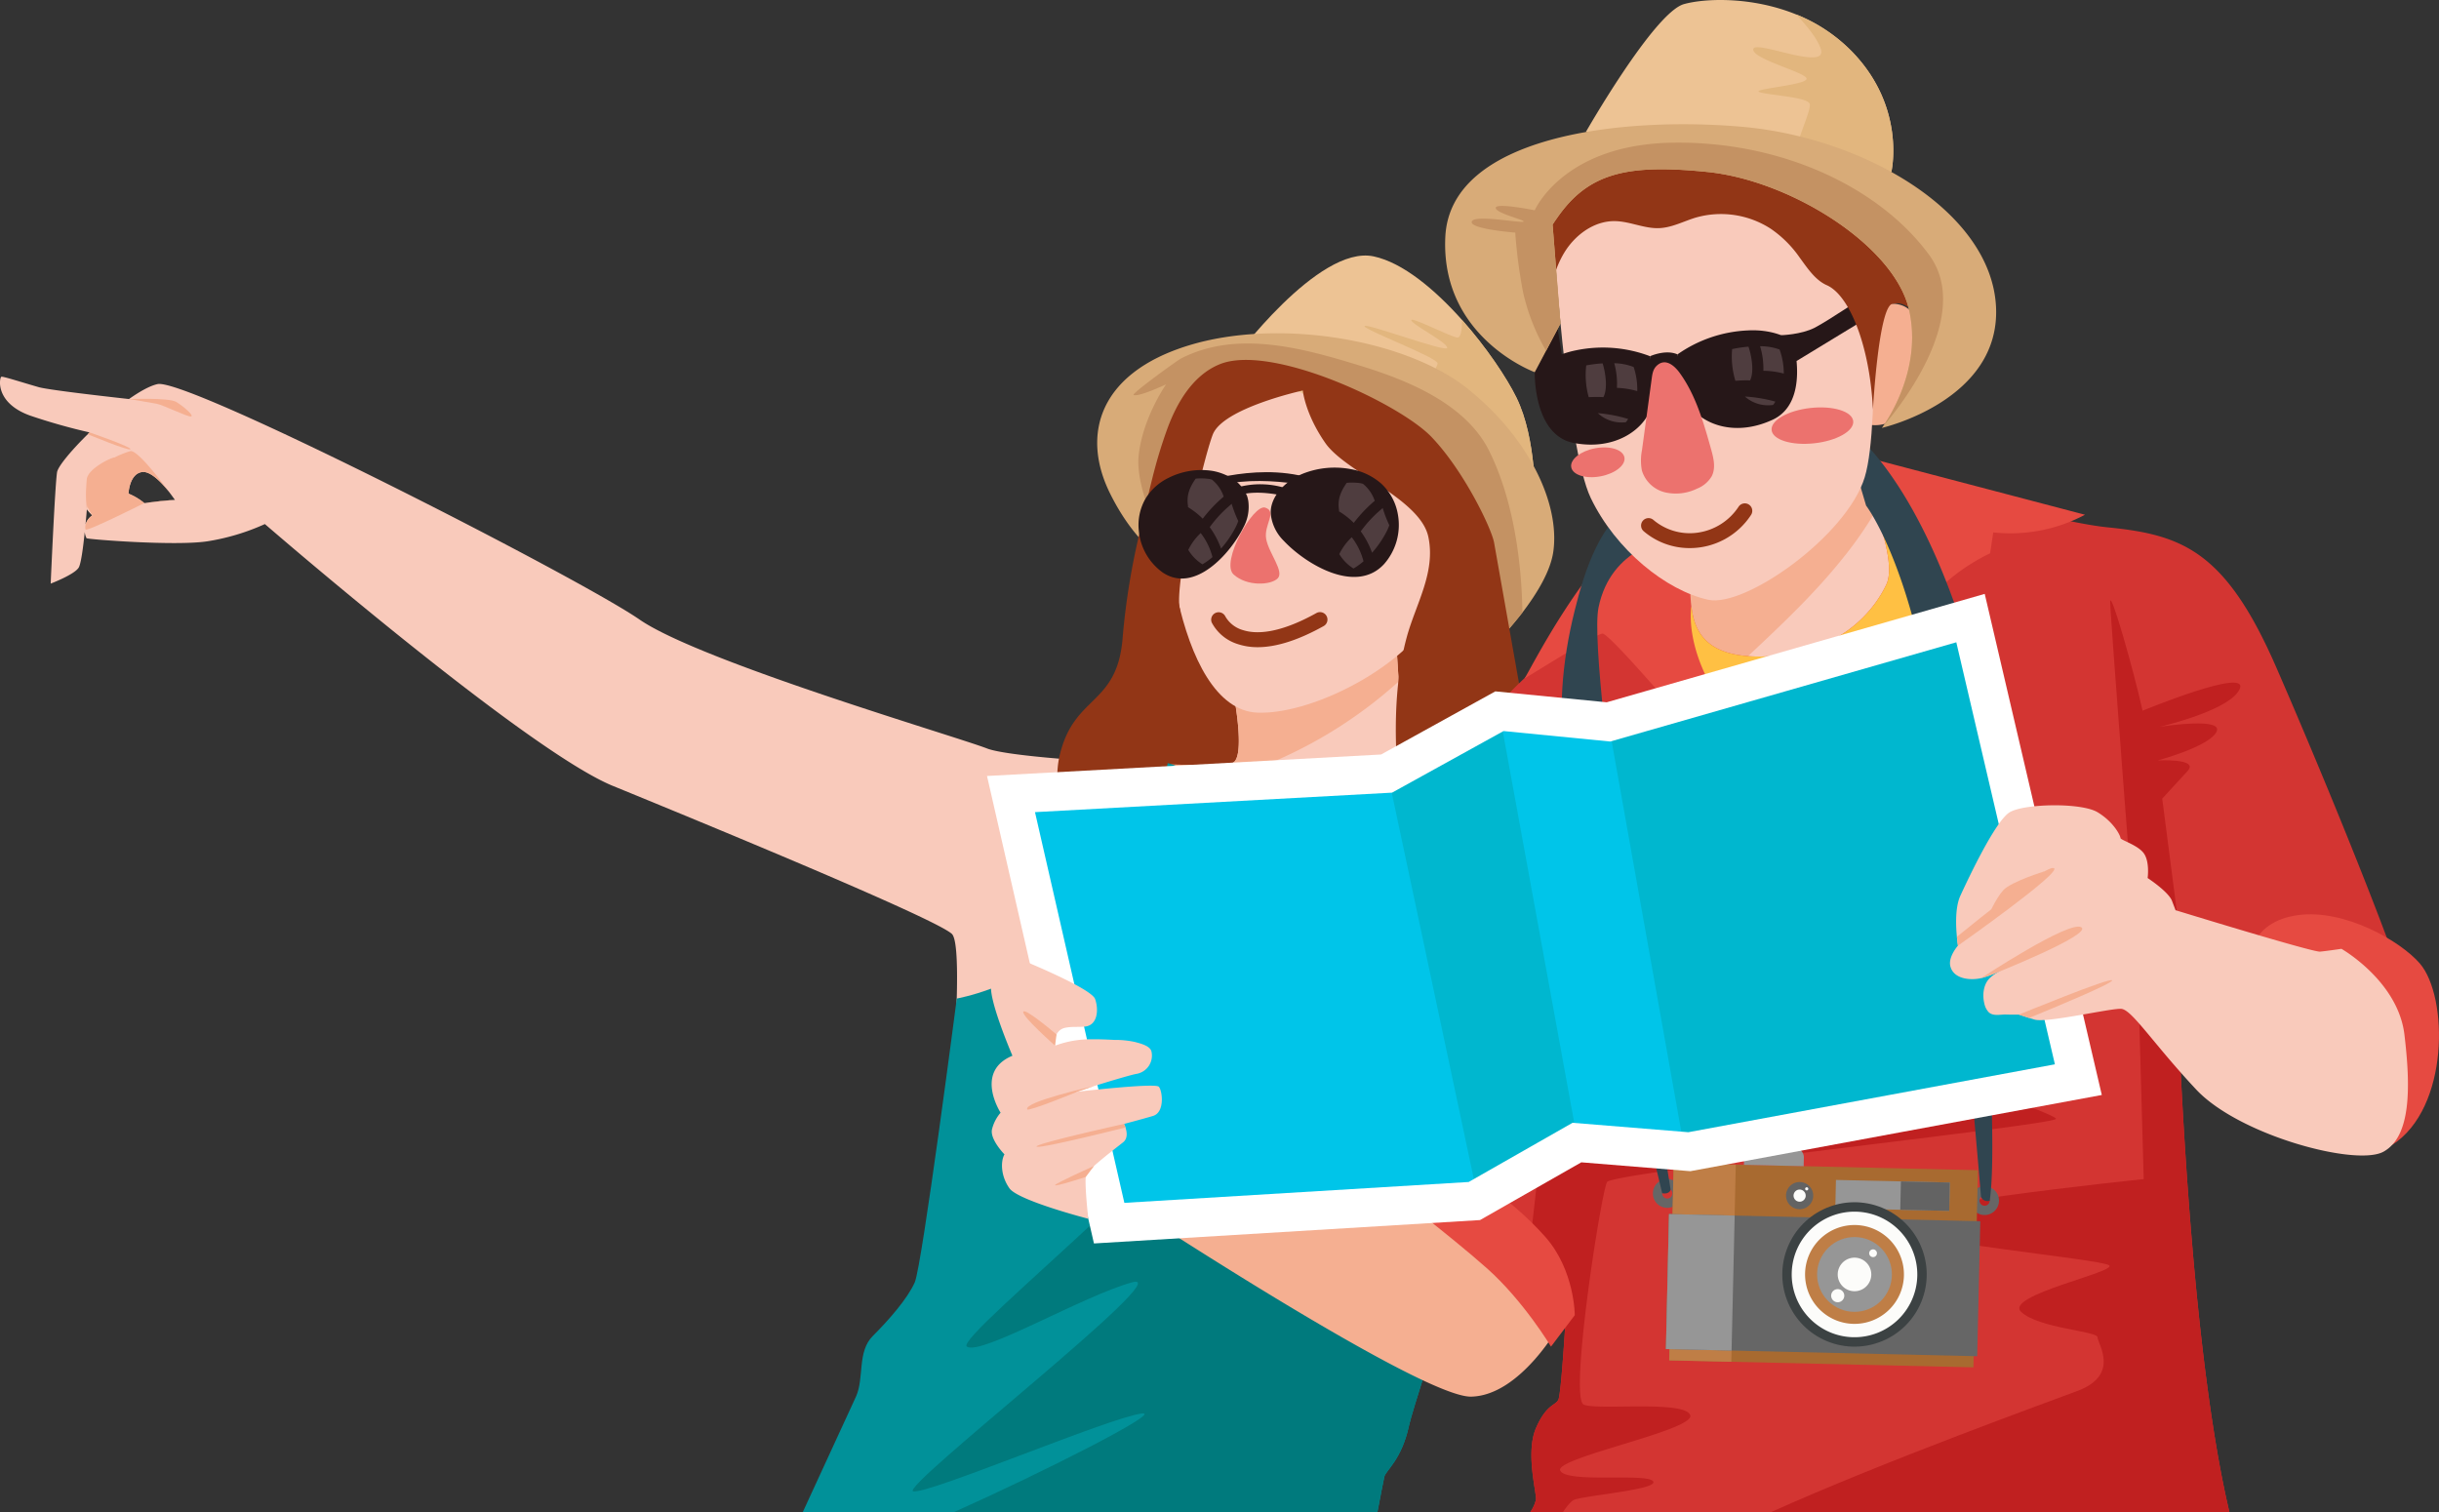 <svg xmlns="http://www.w3.org/2000/svg" width="692.135" height="429.173" viewBox="0 0 692.135 429.173">
  <rect x="0" y="0" width="692.135" height="429.173" fill="#333333" stroke="none"/>
  <g id="Grupo_926864" data-name="Grupo 926864" transform="translate(0 0)">
    <path id="Trazado_633550" data-name="Trazado 633550" d="M800.529,866.523c2.806,21.364-3.647,42.81-11.218,62.984-1.233,3.285-2.5,6.928-1.251,10.2,1.1,2.87,3.887,4.722,6.674,6.015,8.005,3.711,17.081,4.334,25.9,4.2a53.614,53.614,0,0,0,13.243-1.483,22.81,22.81,0,0,0,11.354-6.67c3.962-4.551,5.313-10.77,6.182-16.741,2.3-15.8,2.071-32.525-4.754-46.956a35,35,0,0,0-9.9-13.027c-4.366-3.353-10.029-5.248-15.458-4.333" transform="translate(-474.392 -707.511)" fill="#923616"/>
    <path id="Trazado_633551" data-name="Trazado 633551" d="M859.132,907.67c-.52,2.168-1.03,4.5-.2,6.57,1.157,2.867,4.415,4.164,7.341,5.16a39.374,39.374,0,0,0,10.279,2.495c3.53.2,7.272-.652,9.853-3.07,3.087-2.893,3.983-7.437,4.029-11.668.079-7.395-2.149-15.1-7.465-20.244-3.6-3.479-14.8-8.874-18.357-2.708-1.4,2.423-1.336,6.106-1.965,8.792C861.506,897.894,860.3,902.78,859.132,907.67Z" transform="translate(-474.392 -707.511)" fill="#923616"/>
    <path id="Trazado_633552" data-name="Trazado 633552" d="M871.312,900.924c-.668-10.809-1.142-17.57-1.142-17.57l-45.453,22.608s2.993,16.041-.366,17.979c-1.442.818-12.811.818-26.053.3-17.785-.71-38.907-2.39-43.816-4.306-8.527-3.337-81.325-24.653-98.593-36.582C638.6,871.4,527.6,814.712,519.1,816.52c-2.153.474-5.017,2.067-8.1,4.242-10.292-1.141-23.082-2.67-25.579-3.359-4.307-1.227-10.1-3.1-10.637-2.971-.538.151-2,7.407,8.2,11.045a169.326,169.326,0,0,0,16.837,4.759c-5.038,4.888-8.957,9.6-9.237,11.282-.6,3.811-1.808,31.63-1.808,31.63s6.739-2.562,7.945-4.543c.667-1.077,1.292-5.943,1.722-10.12a4.587,4.587,0,0,0,.517,1.787c.3.3,25.041,2.261,34.192.883a63.292,63.292,0,0,0,16.407-4.909s74.2,64.271,98.787,74.327c24.567,10.055,91.315,37.508,96.16,41.986s-3.768,86.04-3.768,86.04,123.806,2.541,132.074-8.289C879.343,1041.74,873.874,942.049,871.312,900.924ZM498.666,856.311c.237-2.412.366-4.221.366-4.221a15.439,15.439,0,0,0,1.529,1.7A5.058,5.058,0,0,0,498.666,856.311Zm16.665-6.008c-.129-.107-.237-.215-.323-.28a17.294,17.294,0,0,0-4.155-2.411s.215-5.685,3.918-6.137c2.455-.279,5.706,3.252,7.644,5.706.991,1.314,1.615,2.2,1.615,2.2C521.166,849.571,518.259,849.894,515.331,850.3Z" transform="translate(-474.392 -707.511)" fill="#f9cabb"/>
    <path id="Trazado_633553" data-name="Trazado 633553" d="M499.032,852.09s1.008-6.974,2.143-9.184,6.069-5.078,5.782-5.5-7.38,2.868-7.925,5.974A43.156,43.156,0,0,0,499.032,852.09Z" transform="translate(-474.392 -707.511)" fill="#f5af91"/>
    <path id="Trazado_633554" data-name="Trazado 633554" d="M511,820.762s11.326-.419,13.363.8,5.295,4.005,4.208,4.141-7.67-3.191-9.706-3.6-8.215-1.385-8.215-1.385" transform="translate(-474.392 -707.511)" fill="#f5af91"/>
    <path id="Trazado_633555" data-name="Trazado 633555" d="M499.828,830.236s11.933,4.116,11.567,4.758-12.1-4.241-12.1-4.241Z" transform="translate(-474.392 -707.511)" fill="#f5af91"/>
    <path id="Trazado_633556" data-name="Trazado 633556" d="M515.008,850.023c.086.065.194.173.323.28l-14.77,3.488-1.4-2.5s-1.313-6.826,1.852-9.84a26.75,26.75,0,0,1,10.335-5.9c1.895-.452,8.117,7.6,11.067,11.627-1.938-2.454-5.189-5.985-7.644-5.706-3.7.452-3.918,6.137-3.918,6.137A17.294,17.294,0,0,1,515.008,850.023Z" transform="translate(-474.392 -707.511)" fill="#f5af91"/>
    <path id="Trazado_633557" data-name="Trazado 633557" d="M524.03,849.377l-8.7.926C518.259,849.894,521.166,849.571,524.03,849.377Z" transform="translate(-474.392 -707.511)" fill="#f5af91"/>
    <path id="Trazado_633558" data-name="Trazado 633558" d="M515.331,850.3s-16.427,8.253-16.665,7.477-.239-3.465,4.062-5.2S515.331,850.3,515.331,850.3Z" transform="translate(-474.392 -707.511)" fill="#f5af91"/>
    <path id="Trazado_633559" data-name="Trazado 633559" d="M871.312,900.924a128.2,128.2,0,0,1-71.636,32.3,73.921,73.921,0,0,0-1.378-8.979c13.242.517,24.611.517,26.053-.3,3.359-1.938.366-17.979.366-17.979l45.453-22.608S870.644,890.115,871.312,900.924Z" transform="translate(-474.392 -707.511)" fill="#f5af91"/>
    <path id="Trazado_633560" data-name="Trazado 633560" d="M865.267,1136.685c.928-4.852,1.791-9.305,1.975-10.068.409-1.787,4.931-4.78,7.019-14.6,1.421-6.7,28.357-89.119,45.475-141.182,8.031-24.525,13.909-42.331,13.909-42.331l-47.5-13.07s-19.917,57.188-48.683,50.922C808.7,960.114,809.739,925.7,809.739,925.7c-8.333-5.06-25.94-.692-25.94-.692s-6.645,44.318-13.621,53.533c-7,9.216-24.276,12.369-24.276,12.369s-9.851,75.824-11.918,80.539c-2.089,4.716-7.45,10.766-11.929,15.245-4.457,4.457-2.368,11.907-4.758,17.2-1.478,3.262-9.323,20.27-15.1,32.784Z" transform="translate(-474.392 -707.511)" fill="#019199"/>
    <path id="Trazado_633561" data-name="Trazado 633561" d="M733.553,1130.773c4.306.861,55.659-20.95,64.831-22.092,6.486-.82-27.429,16.412-53.311,28H865.267c.928-4.852,1.791-9.305,1.975-10.068.409-1.787,4.931-4.78,7.019-14.6,1.421-6.7,28.357-89.119,45.475-141.182l-89.507,30.273c-3.143,21.51-85.48,85.975-81.453,88.6,4.005,2.6,33.05-14.469,46.917-18.259C809.581,1067.664,729.268,1129.911,733.553,1130.773Z" transform="translate(-474.392 -707.511)" fill="#007a7d"/>
    <g id="Grupo_926851" data-name="Grupo 926851" transform="translate(300.008 72.522)">
      <path id="Trazado_633562" data-name="Trazado 633562" d="M826.591,809.837c-8.59,4.1-21.786,50.5-18.062,67.452s11.008,32.012,22.694,32.48c14.636.585,39.709-11.7,49.13-26.488s5.849-56.565-.2-63.332S844.82,801.131,826.591,809.837Z" transform="translate(-774.4 -780.033)" fill="#f9cabb"/>
      <path id="Trazado_633563" data-name="Trazado 633563" d="M833.428,851.578c-3.391-1.112-12.761,15.5-8.979,18.966s10.612,3.072,12.537,1.107-2.571-7.176-3.283-11.191S836.962,852.738,833.428,851.578Z" transform="translate(-774.4 -780.033)" fill="#ec726e"/>
      <path id="Trazado_633564" data-name="Trazado 633564" d="M831.293,891.188a17.6,17.6,0,0,1-5.593-.859,12.525,12.525,0,0,1-7.428-6.106,2.116,2.116,0,0,1,3.855-1.744,8.39,8.39,0,0,0,5.038,3.876c3.508,1.122,9.955,1.186,20.79-4.849a2.114,2.114,0,0,1,2.058,3.694C842.862,889.186,836.593,891.188,831.293,891.188Z" transform="translate(-774.4 -780.033)" fill="#923616"/>
      <path id="Trazado_633565" data-name="Trazado 633565" d="M909.985,850.107l-5.11-2.392L824.23,809.921s24.173-33.012,39.964-29.647c8.3,1.76,17.436,9.442,25.1,18.046,6.907,7.783,12.632,16.344,15.408,21.994C910.563,832.2,909.985,850.107,909.985,850.107Z" transform="translate(-774.4 -780.033)" fill="#edc394"/>
      <path id="Trazado_633566" data-name="Trazado 633566" d="M909.985,850.107l-5.11-2.392-27.451-29.754s4.769-5.69,4.94-7.29c.146-1.618-20.521-9.4-20.754-10.583-.237-1.208,23.394,7.636,23.47,6.144.095-1.518-9.765-6.457-10.184-7.793-.4-1.34,11.617,4.969,13.17,4.876.854-.061,1.215-2.126,1.23-4.995,6.907,7.783,12.632,16.344,15.408,21.994C910.563,832.2,909.985,850.107,909.985,850.107Z" transform="translate(-774.4 -780.033)" fill="#e2b67e"/>
      <path id="Trazado_633567" data-name="Trazado 633567" d="M915.218,863.851c-.73,5.633-4.6,12.028-8.793,17.5a115.3,115.3,0,0,1-12.133,13.295s.669-36.648-5.1-45.588c-5.748-8.943-34.156-36.525-49.755-36.627-15.58-.127-29.208,17.051-30.939,22.043-1.7,5.01-.574,33.72-.574,33.72a15.372,15.372,0,0,1-1.543-.75c-3.13-1.743-10.507-6.918-16.89-19.707-8.406-16.752-3.318-34.372,22.27-42.205,25.61-7.838,61.891-1.667,79.343,12.481C908.574,832.138,916.974,850.529,915.218,863.851Z" transform="translate(-774.4 -780.033)" fill="#d8ab78"/>
      <path id="Trazado_633568" data-name="Trazado 633568" d="M906.425,881.354a115.3,115.3,0,0,1-12.133,13.295s.669-36.648-5.1-45.588c-5.748-8.943-34.156-36.525-49.755-36.627-15.58-.127-29.208,17.051-30.939,22.043-1.7,5.01-.574,33.72-.574,33.72a15.372,15.372,0,0,1-1.543-.75l.023-2.052s-10.025-17.807-8.888-28.585c1.108-10.432,7.391-19.643,7.79-20.214-.506.226-7.732,3.6-9.222,3.022-.76-.3,12.351-9.795,13.474-10.371,15.84-8.132,34.471-2.942,50.445,1.937,13.567,4.144,30.279,10.785,37,24.324C904.894,851.419,906.279,871.167,906.425,881.354Z" transform="translate(-774.4 -780.033)" fill="#c49263"/>
      <path id="Trazado_633569" data-name="Trazado 633569" d="M801.489,842.9a137.891,137.891,0,0,1,4.19-13.772c2.711-7.329,7.178-15.048,14.719-18.192,14.566-6.072,51.03,11.02,60.2,20.567s17.066,25.957,17.791,30.048l21.588,121.8s-36.111-5.456-44.241-29.423c-3.877-11.428-4.938-23.785-5.2-35.782-.222-10.014.431-20.129,3.071-29.829,2.558-9.4,8.261-18.35,6.113-28.456-2.285-10.751-23.452-18.321-29.225-26.611s-6.394-14.908-6.394-14.908-22.678,4.953-25.565,12.532-10.921,42.881-9.345,49.363-2.578,76.2-22.611,91.5c0,0-15.594-32.3-11.488-49.8S791.58,908,793,888.183a201.709,201.709,0,0,1,5-30.346C799.133,852.863,800.225,847.856,801.489,842.9Z" transform="translate(-774.4 -780.033)" fill="#923616"/>
      <g id="Grupo_926850" data-name="Grupo 926850" transform="translate(23.081 60.203)">
        <path id="Trazado_633570" data-name="Trazado 633570" d="M815.73,844.292s20.861-7.076,36.317,1.383l-.47.929s-20.132-5.348-33.087-.65" transform="translate(-797.481 -840.237)" fill="#261718"/>
        <path id="Trazado_633571" data-name="Trazado 633571" d="M821.405,847.414a24.109,24.109,0,0,1,24.6,2.012l-.207.906s-14.484-5.792-22.337-1.233" transform="translate(-797.481 -840.237)" fill="#261718"/>
        <path id="Trazado_633572" data-name="Trazado 633572" d="M822.176,842.3a11.093,11.093,0,0,1,6.126,6.029,8.83,8.83,0,0,1,.329,1.38,12.193,12.193,0,0,1-1.394,7.5c-3.675,7.415-13.88,18.876-22.913,12.772a16.4,16.4,0,0,1-6.765-11.876,15.008,15.008,0,0,1,1.956-9.16,15.638,15.638,0,0,1,6.433-5.786,20.7,20.7,0,0,1,12.31-2.032A15.6,15.6,0,0,1,822.176,842.3Z" transform="translate(-797.481 -840.237)" fill="#261718"/>
        <path id="Trazado_633573" data-name="Trazado 633573" d="M811.709,863.751a12.043,12.043,0,0,0,3.914,3.919,18.263,18.263,0,0,0,2.846-2.045,18.869,18.869,0,0,0-3.34-6.83,16.213,16.213,0,0,0-3.549,4.827C811.621,863.672,811.67,863.692,811.709,863.751Z" transform="translate(-797.481 -840.237)" fill="#4f3d3f"/>
        <path id="Trazado_633574" data-name="Trazado 633574" d="M818.3,843.622c-.263-.059-.529-.139-.787-.18a16.037,16.037,0,0,0-3.819-.083c-1.687,2.458-2.656,4.642-2.171,7.751a1.449,1.449,0,0,1-.015.332,22.252,22.252,0,0,1,4.193,3.283,39.905,39.905,0,0,1,5.658-6.022c.1-.081.2-.162.292-.245A10.456,10.456,0,0,0,818.3,843.622Z" transform="translate(-797.481 -840.237)" fill="#4f3d3f"/>
        <path id="Trazado_633575" data-name="Trazado 633575" d="M823.932,850.57c-.006-.03,0-.051,0-.08-.428.372-.85.75-1.258,1.1a34.389,34.389,0,0,0-4.988,5.54A24.351,24.351,0,0,1,820.9,863.2a29.486,29.486,0,0,0,4.2-6.164,14.583,14.583,0,0,0,.689-1.654A33.541,33.541,0,0,1,823.932,850.57Z" transform="translate(-797.481 -840.237)" fill="#4f3d3f"/>
        <path id="Trazado_633576" data-name="Trazado 633576" d="M839.892,844.4c-2.566,2.007-4.6,4.764-4.876,7.894a8.977,8.977,0,0,0,.045,1.5,12.5,12.5,0,0,0,3.679,7.25c6.123,6.518,20.475,15.3,28.471,6.506a16.813,16.813,0,0,0,3.872-14.039,15.436,15.436,0,0,0-4.769-8.787,17.682,17.682,0,0,0-8.632-4.071,24.447,24.447,0,0,0-13.9,1.431A17.973,17.973,0,0,0,839.892,844.4Z" transform="translate(-797.481 -840.237)" fill="#261718"/>
        <path id="Trazado_633577" data-name="Trazado 633577" d="M854.568,864.941a12.047,12.047,0,0,0,3.914,3.92,18.256,18.256,0,0,0,2.847-2.046,18.894,18.894,0,0,0-3.341-6.83,16.218,16.218,0,0,0-3.549,4.828C854.48,864.862,854.529,864.883,854.568,864.941Z" transform="translate(-797.481 -840.237)" fill="#4f3d3f"/>
        <path id="Trazado_633578" data-name="Trazado 633578" d="M861.159,844.813c-.262-.059-.529-.139-.787-.18a15.986,15.986,0,0,0-3.819-.083c-1.687,2.458-2.655,4.642-2.171,7.751a1.451,1.451,0,0,1-.015.332,22.186,22.186,0,0,1,4.193,3.283,39.856,39.856,0,0,1,5.658-6.022c.1-.081.2-.163.292-.245A10.456,10.456,0,0,0,861.159,844.813Z" transform="translate(-797.481 -840.237)" fill="#4f3d3f"/>
        <path id="Trazado_633579" data-name="Trazado 633579" d="M866.792,851.76c-.007-.029,0-.051,0-.079-.428.372-.85.749-1.258,1.1a34.431,34.431,0,0,0-4.988,5.539,24.376,24.376,0,0,1,3.215,6.066,29.5,29.5,0,0,0,4.2-6.165,14.431,14.431,0,0,0,.689-1.654A33.415,33.415,0,0,1,866.792,851.76Z" transform="translate(-797.481 -840.237)" fill="#4f3d3f"/>
      </g>
    </g>
    <g id="Grupo_926863" data-name="Grupo 926863" transform="translate(280.092 0)">
      <g id="Grupo_926859" data-name="Grupo 926859" transform="translate(0 91.969)">
        <path id="Trazado_633580" data-name="Trazado 633580" d="M907.334,1093.329c3.789-1.765,11.39-12.143,11.39-12.143s-1.27,21.9-2.11,23.6c-.84,1.68-3.381,1.249-6.33,8.01-2.95,6.739,0,17.7,0,20.239a10.386,10.386,0,0,1-1.647,3.652h198.409c-12.439-52.479-14.972-153.791-14.972-153.791l2.455,1.809,60.374,44.161s7.6-13.069,6.33-25.321c-1.27-12.23-26.569-73.788-40.91-106.689s-26.569-37.551-47.649-39.661c-21.1-2.088-73.4-19.809-73.4-19.809L942.538,853.6l-29.886,41.555S901,904.024,893.834,915.415c-7.171,11.368-28.25,130.308-28.25,130.308l39.209,44.721Z" transform="translate(-754.484 -799.481)" fill="#d33532"/>
        <path id="Trazado_633581" data-name="Trazado 633581" d="M918.724,1081.186s-1.27,21.9-2.11,23.6c-.84,1.68-3.381,1.249-6.33,8.01-2.95,6.739,0,17.7,0,20.239a10.386,10.386,0,0,1-1.647,3.652h9.282c1.285-1.948,2.461-3.307,3.367-3.587,4.22-1.313,24.352-2.95,22.156-5.254s-24.438.668-26.29-2.949c-1.83-3.618,38.5-11.5,36.884-15.761s-25.9-1.314-30.188-2.95c-4.263-1.637,4.953-60.4,6.589-63.195s125.055-15.912,127.359-17.893c2.282-1.959-140.235-49.243-140.235-49.243s-7.3,75.167-12.768,114.591l2.541,2.885C911.123,1091.564,918.724,1081.186,918.724,1081.186Z" transform="translate(-754.484 -799.481)" fill="#c02020"/>
        <path id="Trazado_633582" data-name="Trazado 633582" d="M1008.876,1055.2c6.977,4.716,61.387,9.581,64.014,11.412s-29.865,8.526-24.956,13.22c4.931,4.694,21.683,5.448,21.683,7.213,0,1.744,6.545,10.594-5.6,15.2-7.33,2.762-54.7,19.856-87.1,34.442h130.13c-12.439-52.479-14.972-153.791-14.972-153.791l2.455,1.809-6.546-50.534s3.94-4.264,7.235-7.881c3.273-3.617-8.548-2.95-8.548-2.95s14.77-3.94,16.751-8.2c1.809-3.962-13.844-1.7-16.127-1.357,2.455-.6,20.24-4.995,22.694-10.787,2.627-6.244-27.581,6.223-27.581,6.223-2.627-11.821-9.194-34.795-9.194-30.855s7.88,105.375,7.88,105.375l1.636,58.415S1001.922,1050.46,1008.876,1055.2Z" transform="translate(-754.484 -799.481)" fill="#c02020"/>
        <path id="Trazado_633583" data-name="Trazado 633583" d="M1112.841,979.162s.508-10.155,13.709-11.932,29.026,7.349,34.527,13.709c8.123,9.393,8.433,41.08-7.843,51.512,0,0,5.613-26.875-3.147-38.811S1112.841,979.162,1112.841,979.162Z" transform="translate(-754.484 -799.481)" fill="#e64a41"/>
        <path id="Trazado_633584" data-name="Trazado 633584" d="M1016,875c-.667,7.471-33.567,23.728-49.5,22.307-3.165-.259-5.684-1.228-7.105-3.1-8.7-11.3-2.778-17.1-8.5-26.85-5.706-9.732-8.957-17.031-20.455-26.591,0,0,32.9-45.991,59.75-40.889,0,0,3.682,17.678,5.857,24.568,3.1,9.861,3.832,12.94,3.832,12.94s3.7,6.266,7.558,13.867C1011.826,859.885,1016.412,870.242,1016,875Z" transform="translate(-754.484 -799.481)" fill="#f9cabb"/>
        <path id="Trazado_633585" data-name="Trazado 633585" d="M1007.434,851.251a112.417,112.417,0,0,1-10.12,14.727c-7.881,9.862-17.075,18.582-26.29,27.216-1.486,1.4-2.971,2.8-4.522,4.113-3.165-.259-5.684-1.228-7.105-3.1-8.7-11.3-2.778-17.1-8.5-26.85-5.706-9.732-8.957-17.031-20.455-26.591,0,0,32.9-45.991,59.75-40.889,0,0,3.682,17.678,5.857,24.568,3.1,9.861,3.832,12.94,3.832,12.94S1003.58,843.65,1007.434,851.251Z" transform="translate(-754.484 -799.481)" fill="#f5af91"/>
        <path id="Trazado_633586" data-name="Trazado 633586" d="M1066.064,853.6a45.076,45.076,0,0,1-26.031,5.016l-.883,5.922s-15.266,6.933-19.572,17.742c-.323.8-.668,1.851-1.077,3.122-.194.646-.388,1.335-.6,2.088-4.672,16.3-12.983,56.327-14.4,63.367a.068.068,0,0,0-.022.044c-.065.236-.086.452-.129.6-.065.28-.086.431-.086.431l-.065-.065-.065-.064c-1.916-2.132-26.1-29.089-37.723-41.47-.021-.021-.043-.043-.043-.064a67.736,67.736,0,0,0-6.072-6.072c-1.787-.711-7.708,7.17-7.708,7.17s-20.455-24.03-22.436-24.03c-1.959,0-23.082,13.522-22.134,12.683.926-.862,17.16-34.429,35.527-46.422,0,0,9.409,10.938,11.024,17.052.667,2.584.237,7.063,1.206,11.391,1.292,6.007,5.253,11.734,18.452,11.8,22.8.108,32.986-12.962,36.5-20.5,1.507-3.251.538-9.129-1.292-15.266a155.419,155.419,0,0,0-8.871-21.94Z" transform="translate(-754.484 -799.481)" fill="#e64a41"/>
        <path id="Trazado_633587" data-name="Trazado 633587" d="M1018.5,885.4c-.194.646-.388,1.335-.6,2.088-1.959,7.644-12.66,55.573-14.4,63.367a.068.068,0,0,0-.022.044c-.043.236-.086.452-.129.6-.065.28-.086.431-.086.431l-.065-.065-.065-.064c-1.916-1.938-24.8-24.977-37.723-41.47-.021-.021-.043-.043-.043-.064-13.478-17.183-11.007-30.678-11.007-30.678l.414,2.45c1.292,6.007,5.253,11.734,18.452,11.8,22.8.108,32.986-12.962,36.5-20.5,1.507-3.251.538-9.129-1.292-15.266C1021.214,868.928,1019.728,880.663,1018.5,885.4Z" transform="translate(-754.484 -799.481)" fill="#ffc043"/>
        <g id="Grupo_926857" data-name="Grupo 926857" transform="translate(163.071 28.22)">
          <g id="Grupo_926856" data-name="Grupo 926856" transform="translate(25.897 205.356)">
            <g id="Grupo_926855" data-name="Grupo 926855">
              <g id="Grupo_926854" data-name="Grupo 926854">
                <path id="Trazado_633588" data-name="Trazado 633588" d="M951.609,1046.314a4.013,4.013,0,0,0-.069-.847,4.1,4.1,0,0,0-2.308-2.954,4.155,4.155,0,0,0-1.607-.372,3.8,3.8,0,0,0-.732.05,4.194,4.194,0,0,0-1.386.477,4.075,4.075,0,0,0-2.055,3.457,4.064,4.064,0,0,0,3.981,4.187,3.941,3.941,0,0,0,1.63-.3A4.071,4.071,0,0,0,951.609,1046.314Zm-4.114,1.357a1.438,1.438,0,0,1-1.4-1.484.088.088,0,0,1,0-.057,1.5,1.5,0,0,1,.292-.776,1.444,1.444,0,0,1,1.183-.572,1.443,1.443,0,0,1,1.4,1.471A1.442,1.442,0,0,1,947.495,1047.671Z" transform="translate(-943.451 -1033.057)" fill="#666"/>
                <path id="Trazado_633589" data-name="Trazado 633589" d="M1041.659,1048.355a4.042,4.042,0,0,0-1.9-3.541,3.86,3.86,0,0,0-1.352-.544,3.364,3.364,0,0,0-.732-.089,4.267,4.267,0,0,0-1.138.137,3.585,3.585,0,0,0-1,.415c-.093.051-.189.116-.285.18a4.062,4.062,0,0,0-1.754,3.266,4.084,4.084,0,0,0,1.571,3.31c.11.077.193.149.305.213l.014,0a3.919,3.919,0,0,0,2.094.649A4.083,4.083,0,0,0,1041.659,1048.355Zm-4.114,1.357a1.445,1.445,0,1,1,1.473-1.419A1.446,1.446,0,0,1,1037.545,1049.712Z" transform="translate(-943.451 -1033.057)" fill="#666"/>
                <g id="Grupo_926853" data-name="Grupo 926853" transform="translate(3.69)">
                  <rect id="Rectángulo_335081" data-name="Rectángulo 335081" width="55.956" height="86.336" transform="matrix(0.023, -1, 1, 0.023, 0.927, 60.54)" fill="#a86a30"/>
                  <path id="Trazado_633590" data-name="Trazado 633590" d="M966.967,1038.057,965.7,1094l-17.628-.4.072-3.181-1-.023.87-38.3,1,.023.328-14.46Z" transform="translate(-947.141 -1033.057)" fill="#bf7e46"/>
                  <rect id="Rectángulo_335082" data-name="Rectángulo 335082" width="32.325" height="8.052" transform="translate(48.255 9.335) rotate(1.301)" fill="#969696"/>
                  <rect id="Rectángulo_335083" data-name="Rectángulo 335083" width="13.887" height="8.052" transform="translate(66.688 9.754) rotate(1.301)" fill="#636363"/>
                  <rect id="Rectángulo_335084" data-name="Rectángulo 335084" width="38.311" height="88.336" transform="matrix(0.023, -1, 1, 0.023, 0, 57.337)" fill="#666"/>
                  <circle id="Elipse_4814" data-name="Elipse 4814" cx="20.488" cy="20.488" r="20.488" transform="translate(27.409 48.72) rotate(-70.695)" fill="#3c4243"/>
                  <path id="Trazado_633591" data-name="Trazado 633591" d="M1018.474,1069.619a17.819,17.819,0,1,1-17.41-18.219A17.818,17.818,0,0,1,1018.474,1069.619Z" transform="translate(-947.141 -1033.057)" fill="#fcfcfa"/>
                  <path id="Trazado_633592" data-name="Trazado 633592" d="M1014.683,1069.533a14.027,14.027,0,1,1-13.7-14.342A14.027,14.027,0,0,1,1014.683,1069.533Z" transform="translate(-947.141 -1033.057)" fill="#bf7e46"/>
                  <circle id="Elipse_4815" data-name="Elipse 4815" cx="10.614" cy="10.614" r="10.614" transform="translate(38.757 38.883) rotate(-55.461)" fill="#969696"/>
                  <path id="Trazado_633593" data-name="Trazado 633593" d="M1005.421,1069.323a4.762,4.762,0,1,1-4.653-4.87A4.763,4.763,0,0,1,1005.421,1069.323Z" transform="translate(-947.141 -1033.057)" fill="#fcfcfa"/>
                  <path id="Trazado_633594" data-name="Trazado 633594" d="M997.759,1075.282a1.862,1.862,0,1,1-1.82-1.9A1.863,1.863,0,0,1,997.759,1075.282Z" transform="translate(-947.141 -1033.057)" fill="#fcfcfa"/>
                  <path id="Trazado_633595" data-name="Trazado 633595" d="M1007.025,1063.226a1.1,1.1,0,1,1-1.078-1.129A1.1,1.1,0,0,1,1007.025,1063.226Z" transform="translate(-947.141 -1033.057)" fill="#fcfcfa"/>
                  <g id="Grupo_926852" data-name="Grupo 926852" transform="translate(34.088 9.932)">
                    <path id="Trazado_633596" data-name="Trazado 633596" d="M988.943,1046.934a3.857,3.857,0,1,1-3.769-3.943A3.858,3.858,0,0,1,988.943,1046.934Z" transform="translate(-981.229 -1042.99)" fill="#636363"/>
                    <path id="Trazado_633597" data-name="Trazado 633597" d="M986.809,1046.886a1.722,1.722,0,1,1-1.683-1.761A1.723,1.723,0,0,1,986.809,1046.886Z" transform="translate(-981.229 -1042.99)" fill="#fcfcfa"/>
                    <path id="Trazado_633598" data-name="Trazado 633598" d="M987.544,1044.935a.446.446,0,1,1-.436-.456A.446.446,0,0,1,987.544,1044.935Z" transform="translate(-981.229 -1042.99)" fill="#fcfcfa"/>
                  </g>
                  <path id="Trazado_633599" data-name="Trazado 633599" d="M986.227,1038.495l-16.949-.386.056-2.456a2.655,2.655,0,0,1,2.715-2.595l11.639.265a2.657,2.657,0,0,1,2.6,2.715Z" transform="translate(-947.141 -1033.057)" fill="#969696"/>
                  <path id="Trazado_633600" data-name="Trazado 633600" d="M962.932,1035.351l-3.544-.08.021-.94a1.019,1.019,0,0,1,1.04-.994l1.511.035a1.016,1.016,0,0,1,.993,1.039Z" transform="translate(-947.141 -1033.057)" fill="#ea5a2f"/>
                  <path id="Trazado_633601" data-name="Trazado 633601" d="M964.3,1038l-6.393-.145.038-1.7a1.833,1.833,0,0,1,1.875-1.792l2.727.062a1.833,1.833,0,0,1,1.792,1.875Z" transform="translate(-947.141 -1033.057)" fill="#636363"/>
                </g>
              </g>
              <rect id="Rectángulo_335085" data-name="Rectángulo 335085" width="38.311" height="18.633" transform="matrix(0.023, -1, 1, 0.023, 3.69, 57.337)" fill="#969696"/>
            </g>
          </g>
          <path id="Trazado_633602" data-name="Trazado 633602" d="M946.092,1046.187q-5.5-22.8-10.752-45.653c-5.779-25.038-11.591-50.111-16.324-75.372-2.763-14.75-1.378-29.842,2.226-44.318,2.764-11.107,7.168-25.616,17.934-31.574l8.78,11.272s-16.425,2.027-19.947,19.432,20.465,165.158,20.465,165.158S948.268,1046.54,946.092,1046.187Z" transform="translate(-917.555 -827.701)" fill="#304550"/>
          <path id="Trazado_633603" data-name="Trazado 633603" d="M1036.57,1047.237s-10.64-127.5-17.344-156.318S1003.948,851,1003.948,851l-6.9-23.3s17.513,9.748,32.585,52.811c0,0,13.388,142.138,9.385,167.781A1.989,1.989,0,0,1,1036.57,1047.237Z" transform="translate(-917.555 -827.701)" fill="#304550"/>
        </g>
        <path id="Trazado_633604" data-name="Trazado 633604" d="M866.547,1040.343s29.553,15.1,36.956,24.109a223.576,223.576,0,0,1,13.659,18.79s-11.182,20.379-25.308,20.653-96.155-53.581-96.155-53.581l17.87-14.135S847.135,1029.438,866.547,1040.343Z" transform="translate(-754.484 -799.481)" fill="#f5af91"/>
        <path id="Trazado_633605" data-name="Trazado 633605" d="M864.927,1042.139s12.244-8.566,17.267-6.788,20.8,11.918,30.767,23.249c8.32,9.454,8.32,22.168,8.32,22.168l-6.75,8.935s-7.692-12.859-18.052-22.12S864.927,1042.139,864.927,1042.139Z" transform="translate(-754.484 -799.481)" fill="#e64a41"/>
        <g id="Grupo_926858" data-name="Grupo 926858" transform="translate(0 76.582)">
          <path id="Trazado_633606" data-name="Trazado 633606" d="M757.61,928.55l109.622-5.984L899.007,905l30.981,3.04,105.156-30.16,32.567,139.407-114.455,21.2-30.328-2.465-28.177,16.064L787.357,1058.6Z" transform="translate(-754.484 -876.063)" fill="#00c5e9"/>
          <path id="Trazado_633607" data-name="Trazado 633607" d="M929.989,908.044l23.268,130.45,114.455-21.2-32.567-139.407Z" transform="translate(-754.484 -876.063)" fill="#00b7cf"/>
          <path id="Trazado_633608" data-name="Trazado 633608" d="M899.007,905l23.921,131.025-28.177,16.064-27.52-129.527Z" transform="translate(-754.484 -876.063)" fill="#00b7cf"/>
          <path id="Trazado_633609" data-name="Trazado 633609" d="M1037.614,876.063,930.338,906.831l-31.606-3.1-32.416,17.916-111.832,6.1,30.347,132.673,109.559-6.638,28.746-16.388,30.939,2.515,116.762-21.631Zm-84.1,152.784-32.869-2.672-29.471,16.8-97.713,5.92L768.1,938.005l101.329-5.532,31.632-17.48,30.294,2.973,98.194-28.165,27.98,119.777Z" transform="translate(-754.484 -876.063)" fill="#fff"/>
        </g>
        <path id="Trazado_633610" data-name="Trazado 633610" d="M1150.812,1034.355c-7.708,4.327-40.974-4.608-53.161-17.592-12.166-12.983-18.259-22.715-21.3-22.931-3.057-.194-21.1,4.07-24.567,3.058-.582-.172-1.12-.345-1.572-.474-2.2-.689-2.885-.947-2.885-.947-1.228.021-2.455.021-3.682-.022-1.637-.043-3.747.581-4.995-.753a5.22,5.22,0,0,1-1.142-2.347c-.581-2.369-.323-5.319,1.443-7.149a10.33,10.33,0,0,1,2.282-1.7c.409-.258.84-.474,1.249-.71-.883.452-1.808.882-2.713,1.292l-.194.064a18.542,18.542,0,0,1-3.036.991c-3.143.689-7.837.215-8.7-3.467-.6-2.648,2.174-5.77,2.174-5.77s-.172-.991-.3-2.5v-.021c-.3-3.1-.517-8.333.969-11.606,2.239-4.866,9.947-21.273,14.017-23.728,4.048-2.454,20.282-2.821,24.955,0,4.672,2.842,6.481,6.7,6.481,7.3s5.081,2.024,6.7,4.458c1.637,2.432,1.012,6.911,1.012,6.911s5.9,3.854,6.912,6.481l1.012,2.648s38.95,11.972,41,11.757c2.024-.194,6.072-.8,6.072-.8s16.04,9.129,17.871,24.331C1158.542,1016.354,1158.542,1030.048,1150.812,1034.355Z" transform="translate(-754.484 -799.481)" fill="#f9cabb"/>
        <path id="Trazado_633611" data-name="Trazado 633611" d="M1039.766,984.07s28.664-11.374,25.243-13.4-28.458,14.47-28.458,14.47Z" transform="translate(-754.484 -799.481)" fill="#f5af91"/>
        <path id="Trazado_633612" data-name="Trazado 633612" d="M1073.772,985.758c.194.818-15.761,7.471-23.555,10.658-2.2-.689-2.885-.947-2.885-.947S1073.514,984.7,1073.772,985.758Z" transform="translate(-754.484 -799.481)" fill="#f5af91"/>
        <path id="Trazado_633613" data-name="Trazado 633613" d="M1030.02,975.9s-.172-.991-.3-2.5v-.021c7.213-5.879,24.847-20.025,27.431-19.508C1060.4,954.537,1030.02,975.9,1030.02,975.9Z" transform="translate(-754.484 -799.481)" fill="#f5af91"/>
        <path id="Trazado_633614" data-name="Trazado 633614" d="M1054.589,954.8s-9.526,2.931-11.725,5.374-4.231,7.244-4.231,7.244Z" transform="translate(-754.484 -799.481)" fill="#f5af91"/>
        <path id="Trazado_633615" data-name="Trazado 633615" d="M782.387,998.849c-1.99.237-3.925-.069-5.908.409-2.141.516-3.134,2.985-2.683,5.027a29.132,29.132,0,0,1,10.492-1.812c2.125-.029,4.248.071,6.369.178a26.029,26.029,0,0,1,5.811.589c1.36.38,4.328,1.035,4.694,2.736a5.26,5.26,0,0,1-4.113,6.287c-2.583.409-17.53,5.162-17.53,5.162s22.719-2.664,23.731-1.48c1.012,1.163,1.766,7.278-1.679,8.29-3.423,1.012-8.2,2.261-8.2,2.261a7.005,7.005,0,0,1,.409,1.012c.387,1.162.732,3.079-.668,4.2-2.089,1.658-9.8,7.536-10.464,9.13s.581,12.574.581,12.574-19.852-5.124-22.371-8.634c-2.519-3.531-2.519-7.708-1.421-9.646,0,0-4.2-4.264-3.531-7.127a11.392,11.392,0,0,1,2.433-4.694s-7.536-11.649,3.359-16.17c0,0-7.342-17.1-5.9-20.52,1.464-3.445,2.39-6.373,8.247-6.782,0,0,20.024,8.117,21.122,11.218C786.241,994.155,785.831,998.44,782.387,998.849Z" transform="translate(-754.484 -799.481)" fill="#f9cabb"/>
        <path id="Trazado_633616" data-name="Trazado 633616" d="M784.863,1038.422s-10.906,4.875-11.068,5.441,8.714-2.318,8.714-2.318Z" transform="translate(-754.484 -799.481)" fill="#f5af91"/>
        <path id="Trazado_633617" data-name="Trazado 633617" d="M793.777,1027.508c-5.383,1.335-24.5,6.072-25.214,5.426-.84-.754,24.8-6.438,24.8-6.438A7.005,7.005,0,0,1,793.777,1027.508Z" transform="translate(-754.484 -799.481)" fill="#f5af91"/>
        <path id="Trazado_633618" data-name="Trazado 633618" d="M780.147,1017.352s-13.9,5.68-14.246,5.026c-1.143-2.163,18.962-6.627,18.962-6.627Z" transform="translate(-754.484 -799.481)" fill="#f5af91"/>
        <path id="Trazado_633619" data-name="Trazado 633619" d="M774.209,1001.119s-8.961-7.685-9.434-6.454,9.021,9.62,9.021,9.62Z" transform="translate(-754.484 -799.481)" fill="#f5af91"/>
      </g>
      <g id="Grupo_926862" data-name="Grupo 926862" transform="translate(130.005)">
        <path id="Trazado_633620" data-name="Trazado 633620" d="M1002.035,801.05c-.144-6.272,9.733-9.529,14.079-5.71,2.934,2.578,3.728,7.734,4.011,11.449a26.02,26.02,0,0,1-2.661,14.1c-2.442,4.5-7.4,8.125-12.736,7.133Z" transform="translate(-884.489 -707.512)" fill="#f5af91"/>
        <path id="Trazado_633621" data-name="Trazado 633621" d="M914.995,771.269s3.745,62.84,10.818,77.58,21.446,26.3,33.353,28.886c10.511,2.279,39.363-18.2,44.4-34.795,4.781-15.747,1.6-70.906,1.075-74.761s-42.006-23.4-62.334-20.236S914.995,771.269,914.995,771.269Z" transform="translate(-884.489 -707.512)" fill="#f9cabb"/>
        <g id="Grupo_926861" data-name="Grupo 926861" transform="translate(25.429 82.912)">
          <g id="Grupo_926860" data-name="Grupo 926860">
            <path id="Trazado_633622" data-name="Trazado 633622" d="M909.921,813.143s-.493,17.935,11.135,20.1,19.512-3.744,21.68-9.46-.1-15.176-.1-15.176a37.609,37.609,0,0,0-20.99-1.675C913.479,808.542,909.921,813.143,909.921,813.143Z" transform="translate(-909.918 -790.424)" fill="#261718"/>
            <path id="Trazado_633623" data-name="Trazado 633623" d="M933.241,817.594a23.657,23.657,0,0,1,5.772.926,20.1,20.1,0,0,0-1.025-6.85,15.978,15.978,0,0,0-5.51-1.07A21.6,21.6,0,0,1,933.241,817.594Z" transform="translate(-909.918 -790.424)" fill="#4f3d3f"/>
            <path id="Trazado_633624" data-name="Trazado 633624" d="M929.1,820.208c.1.005.194.026.292.034,1.362-2.521.515-7.355-.2-9.562,0-.014,0-.025,0-.038a38.163,38.163,0,0,0-4.661.572,23.587,23.587,0,0,0,.7,9.017C926.523,820.183,927.818,820.136,929.1,820.208Z" transform="translate(-909.918 -790.424)" fill="#4f3d3f"/>
            <path id="Trazado_633625" data-name="Trazado 633625" d="M927.825,824.771a9.893,9.893,0,0,0,7.945,2.575,7.319,7.319,0,0,0,.659-.93A41.406,41.406,0,0,0,927.825,824.771Z" transform="translate(-909.918 -790.424)" fill="#4f3d3f"/>
            <path id="Trazado_633626" data-name="Trazado 633626" d="M983.249,804.413s4.9,17.259-5.832,22.229-19.832,1.184-23.343-3.82-3.649-14.731-3.649-14.731a37.611,37.611,0,0,1,19.928-6.8C978.666,800.832,983.249,804.413,983.249,804.413Z" transform="translate(-909.918 -790.424)" fill="#261718"/>
            <path id="Trazado_633627" data-name="Trazado 633627" d="M974.8,812.748a23.73,23.73,0,0,1,5.792.785,20.1,20.1,0,0,0-1.192-6.823,15.98,15.98,0,0,0-5.534-.935A21.6,21.6,0,0,1,974.8,812.748Z" transform="translate(-909.918 -790.424)" fill="#4f3d3f"/>
            <path id="Trazado_633628" data-name="Trazado 633628" d="M970.724,815.463c.1,0,.2.021.294.026,1.3-2.553.335-7.365-.436-9.554,0-.013,0-.024,0-.037a37.972,37.972,0,0,0-4.646.686,23.546,23.546,0,0,0,.924,9C968.144,815.5,969.437,815.422,970.724,815.463Z" transform="translate(-909.918 -790.424)" fill="#4f3d3f"/>
            <path id="Trazado_633629" data-name="Trazado 633629" d="M969.557,820.055a9.89,9.89,0,0,0,8.006,2.38,7.282,7.282,0,0,0,.636-.945A41.447,41.447,0,0,0,969.557,820.055Z" transform="translate(-909.918 -790.424)" fill="#4f3d3f"/>
            <path id="Trazado_633630" data-name="Trazado 633630" d="M942.638,808.61s4.44-2.023,7.787-.519l1.87,7.02s-3.942-1.574-5.716-1.278a11.31,11.31,0,0,0-3.941,1.971Z" transform="translate(-909.918 -790.424)" fill="#261718"/>
            <path id="Trazado_633631" data-name="Trazado 633631" d="M979.833,802.648s5.671-.148,9.515-2.119,15.865-10.051,15.865-10.051,6.988-.468,8.816,1.343l-29.812,18.151S979.482,806.343,979.833,802.648Z" transform="translate(-909.918 -790.424)" fill="#261718"/>
            <path id="Trazado_633632" data-name="Trazado 633632" d="M909.921,813.143c.2-.237,6.468-12.626,6.468-12.626l1.327,8.445s-6.154,4.971-6.3,4.971A14.426,14.426,0,0,1,909.921,813.143Z" transform="translate(-909.918 -790.424)" fill="#261718"/>
          </g>
        </g>
        <path id="Trazado_633633" data-name="Trazado 633633" d="M940.359,835.208a15.261,15.261,0,0,0-.04,5.816,9.1,9.1,0,0,0,6.492,6.2,13.714,13.714,0,0,0,9.16-1.029,8.357,8.357,0,0,0,4.19-3.553c1.174-2.332.508-5.127-.2-7.641-2.088-7.436-4.327-15.375-8.942-21.7-1.522-2.086-4.086-4.273-6.493-1.984-1.113,1.059-1.259,2.494-1.455,3.936q-.422,3.109-.845,6.221Z" transform="translate(-884.489 -707.512)" fill="#ec726e"/>
        <path id="Trazado_633634" data-name="Trazado 633634" d="M977.139,829.589c.3,2.766,5.737,4.436,12.131,3.729s11.33-3.522,11.025-6.289-5.738-4.435-12.132-3.728S976.833,826.823,977.139,829.589Z" transform="translate(-884.489 -707.512)" fill="#ec726e"/>
        <path id="Trazado_633635" data-name="Trazado 633635" d="M920.277,840.127c.41,2.2,4.122,3.354,8.291,2.577s7.216-3.191,6.8-5.391-4.122-3.355-8.291-2.578S919.866,837.926,920.277,840.127Z" transform="translate(-884.489 -707.512)" fill="#ec726e"/>
        <path id="Trazado_633636" data-name="Trazado 633636" d="M953.916,863.067a20.029,20.029,0,0,1-13.087-4.787,2.117,2.117,0,0,1,2.765-3.207,15.948,15.948,0,0,0,12.5,3.62,16.656,16.656,0,0,0,11.664-7.356,2.117,2.117,0,1,1,3.5,2.381,20.75,20.75,0,0,1-17.342,9.349Z" transform="translate(-884.489 -707.512)" fill="#923616"/>
        <path id="Trazado_633637" data-name="Trazado 633637" d="M1011.116,756.318l-27.13-3.552-59.578-7.773s19.422-34,27.884-36.324c5.9-1.636,19.12-2.218,31.845,2.95a46.177,46.177,0,0,1,15.739,10.464C1015.443,738.038,1011.116,756.318,1011.116,756.318Z" transform="translate(-884.489 -707.512)" fill="#edc394"/>
        <path id="Trazado_633638" data-name="Trazado 633638" d="M1011.116,756.318l-27.13-3.552-.064-.13c-.9-2.863,4.5-13.5,4.047-15.588s-12.445-2.541-14.383-3.446c-1.959-.9,13.479-1.937,13.479-3.746,0-1.787-15.438-5.534-15.137-8.376.3-2.863,21.123,6.438,19.185,0-.84-2.777-3.833-6.5-6.976-9.861a46.177,46.177,0,0,1,15.739,10.464C1015.443,738.038,1011.116,756.318,1011.116,756.318Z" transform="translate(-884.489 -707.512)" fill="#e2b67e"/>
        <path id="Trazado_633639" data-name="Trazado 633639" d="M944.055,772.253a13.007,13.007,0,0,0,1.311,0c3.558-.177,6.814-1.944,10.222-2.98a26,26,0,0,1,21.307,3.161,31.836,31.836,0,0,1,8.259,8.258c2.063,2.79,4.333,6.312,7.637,7.759,6.427,2.816,12.219,17.149,13.1,35.3,0,0,1.654-30.432,5.779-30.032,0,0,5.019-1.638,7.62,6.477,0,0,5.3-21.445-5.977-34.414s-51.873-27.741-72.51-20.975-31.236,11.39-32.59,13.871c-.773,1.419-.212,4.154-.129,5.664.194,3.489.536,6.972.891,10.448a72.422,72.422,0,0,0,2.016,9.574c.484,2.08.888,4.182,1.332,6.272.321,1.511,1.322,3.855,1.142,5.374.679-5.844,1.793-11.8,4.854-16.823s8.435-8.99,14.318-8.919C936.506,770.317,940.221,772.054,944.055,772.253Z" transform="translate(-884.489 -707.512)" fill="#923616"/>
        <path id="Trazado_633640" data-name="Trazado 633640" d="M1008.394,828.966l.046-.046a.728.728,0,0,1,.14-.164c1.378-1.914,11.44-16.506,7.541-33.409-.14-.583-.3-1.144-.467-1.7-5.556-17.58-33.853-35-56.756-37.332-22.6-2.287-33.759.164-42.677,13.121-.421.584-.841,1.191-1.238,1.845l2.241,28.062-4.085,7.728-3.222,6.07s-26.732-9.758-25.378-38.358c1.331-28.6,49.589-34.273,84.025-31.308s70.6,23.813,72.235,50.779C1042.409,821.192,1008.394,828.966,1008.394,828.966Z" transform="translate(-884.489 -707.512)" fill="#d8ab78"/>
        <path id="Trazado_633641" data-name="Trazado 633641" d="M1008.58,828.756c1.378-1.914,11.44-16.506,7.541-33.409-.14-.583-.3-1.144-.467-1.7-5.556-17.58-33.853-35-56.756-37.332-22.6-2.287-33.759.164-42.677,13.121-.421.584-.841,1.191-1.238,1.845l2.241,28.062-4.085,7.728a58.48,58.48,0,0,1-6.537-16.646,143.982,143.982,0,0,1-2.218-16.9s-12.841-.98-12.351-3.082c.491-2.124,13.308.327,14.616,0s-7.635-2.288-7.8-3.9c-.164-1.634,11.066.654,11.066.654s8.031-18.724,39.176-19.191c31.121-.467,58.81,12.841,72.748,31.845C1035.1,797.915,1010.961,826.048,1008.58,828.756Z" transform="translate(-884.489 -707.512)" fill="#c49263"/>
      </g>
    </g>
  </g>
</svg>
